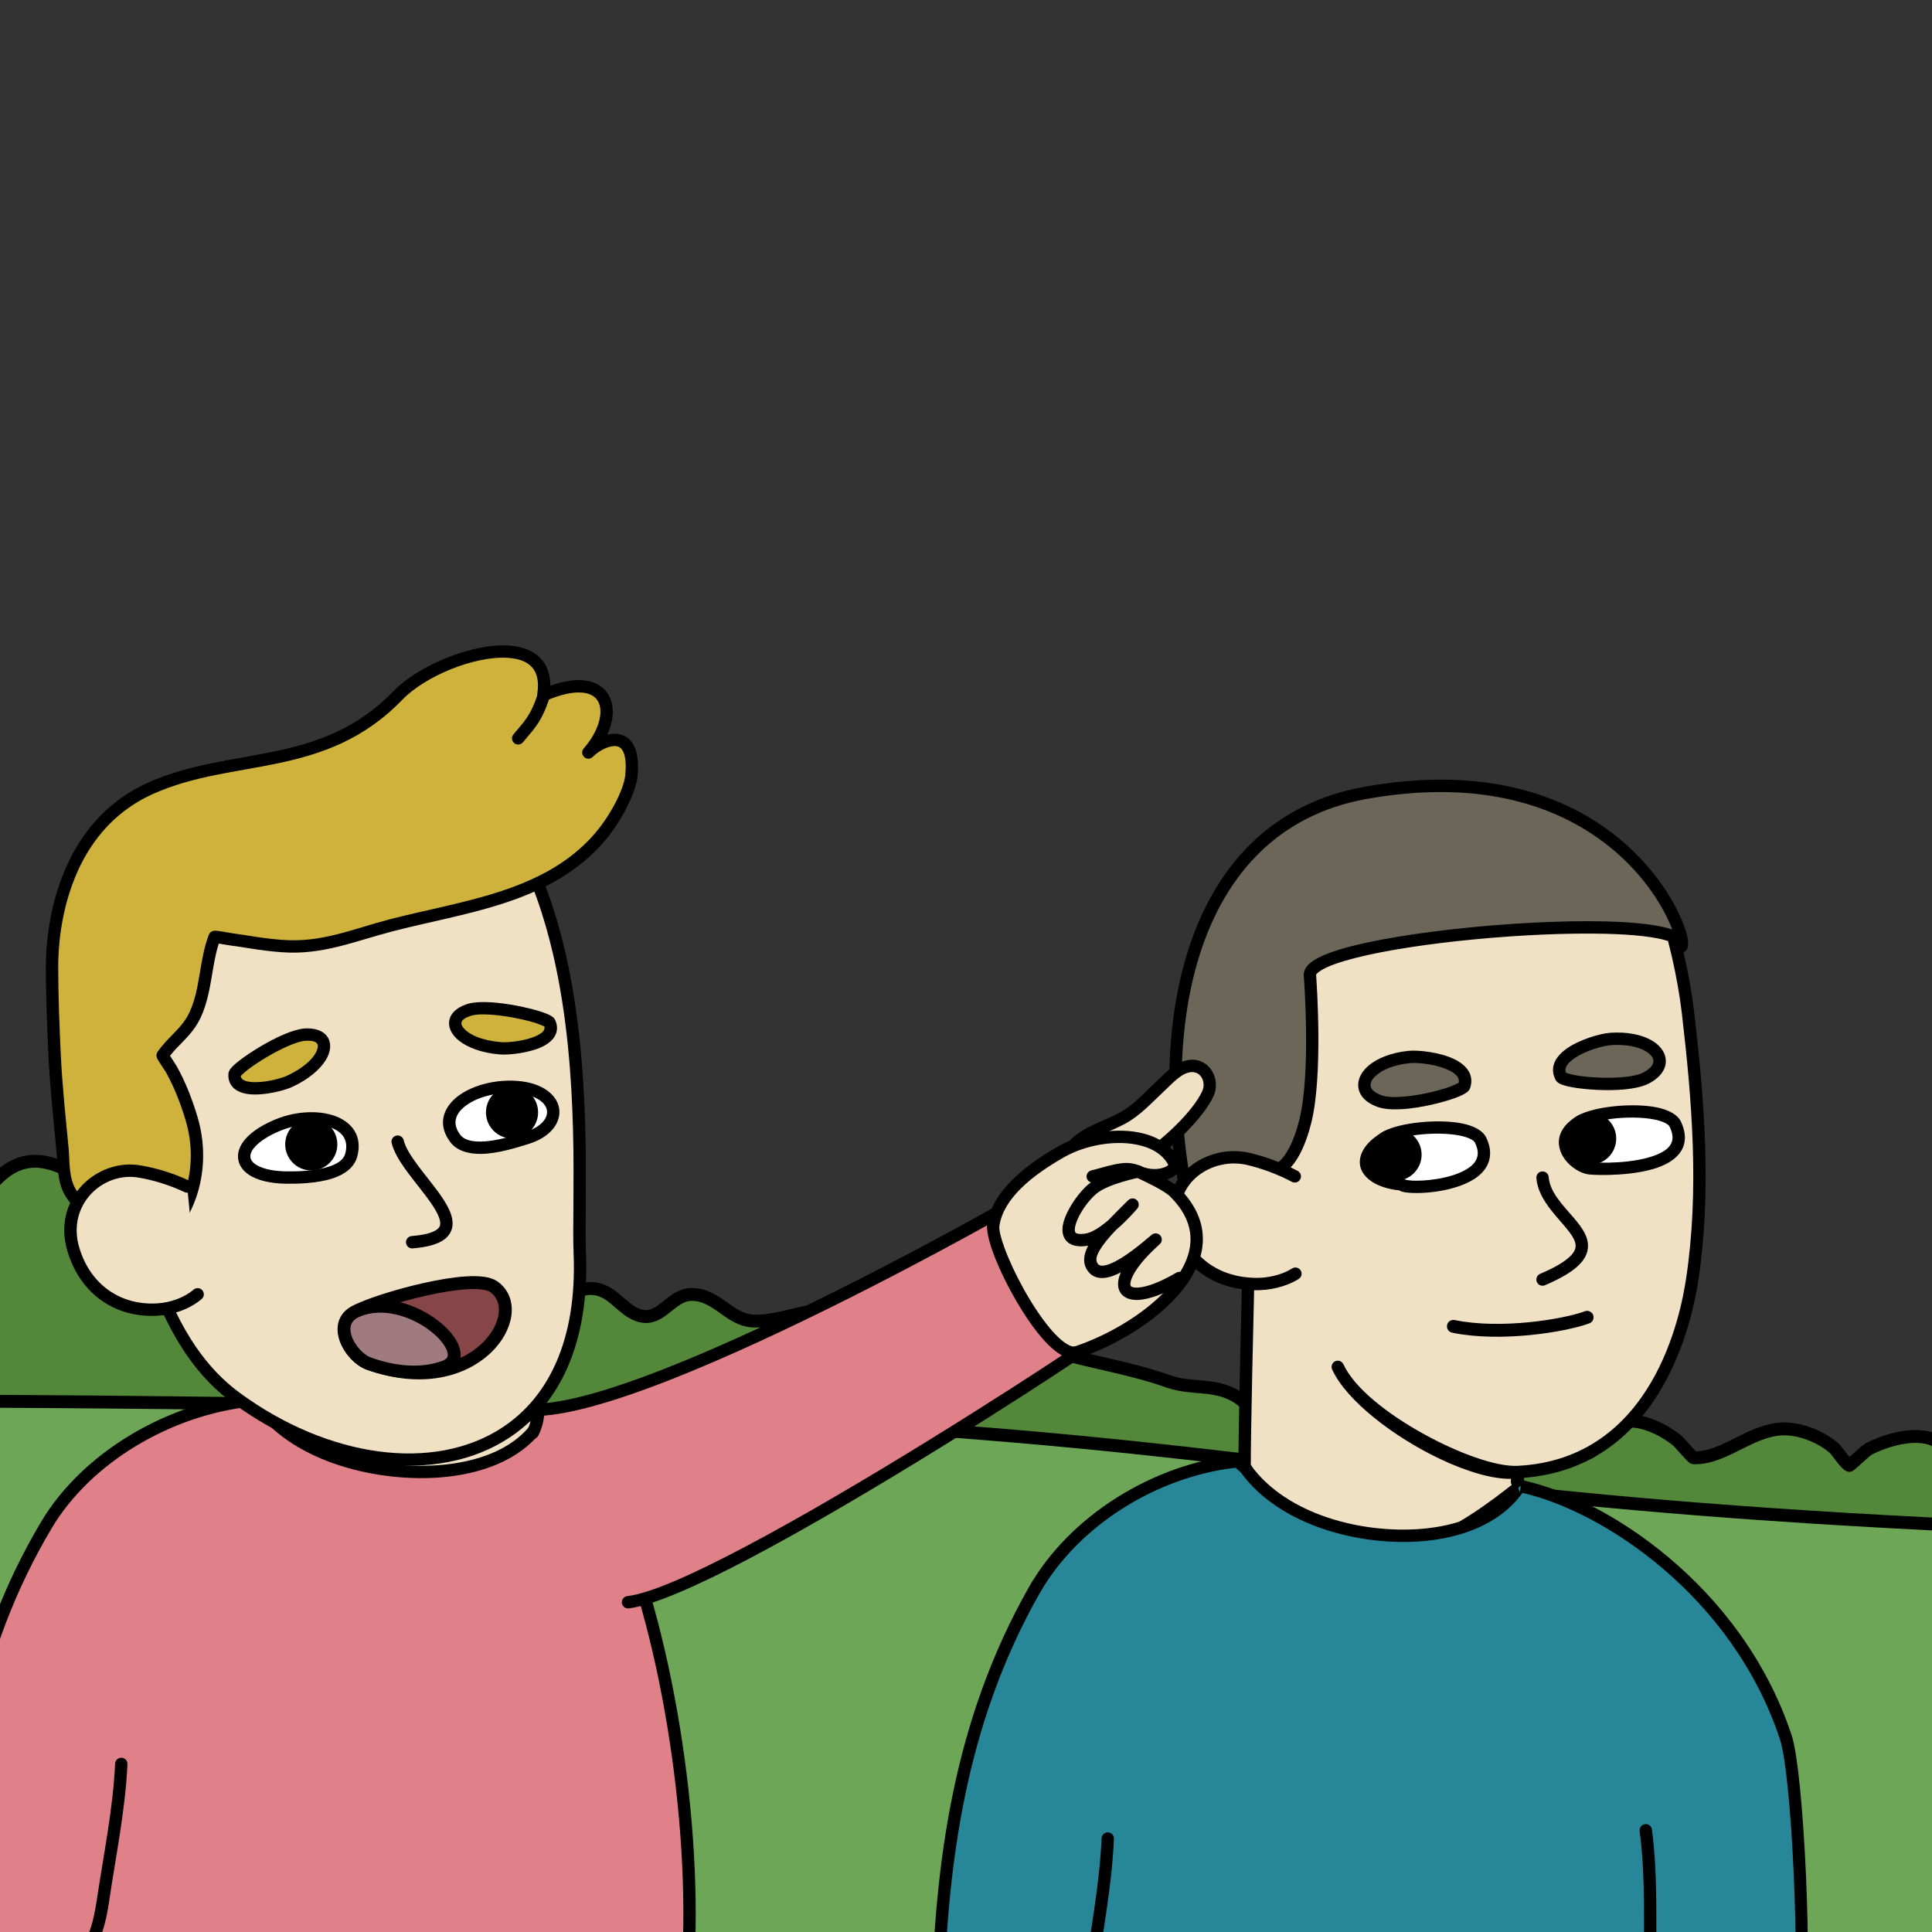 <?xml version="1.0" encoding="UTF-8" standalone="no"?>
<!DOCTYPE svg PUBLIC "-//W3C//DTD SVG 1.1//EN" "http://www.w3.org/Graphics/SVG/1.1/DTD/svg11.dtd">
<svg width="100%" height="100%" viewBox="0 0 300 300" version="1.1" xmlns="http://www.w3.org/2000/svg" xmlns:xlink="http://www.w3.org/1999/xlink" xml:space="preserve" xmlns:serif="http://www.serif.com/" style="fill-rule:evenodd;clip-rule:evenodd;stroke-linecap:round;stroke-linejoin:round;stroke-miterlimit:1.5;">
    <rect x="0" y="0" width="300" height="300" fill="#333333" stroke="none"/>
    <g id="grass_backwards" transform="matrix(-1,0,0,1,300.409,46.052)">
        <g transform="matrix(0.989,-0.15,0.15,0.989,-21.005,35.122)">
            <path d="M-11.518,208.106L303.481,189.214C306.92,186.053 308.506,163.75 308.867,159.695L303.481,149.865C296.796,139.227 286.775,150.249 278.668,151.345C272.815,152.137 267.32,148.488 261.422,148.862C255.135,149.261 250.172,153.529 244.074,154.74C239.432,155.661 235.236,152.593 230.679,152.692C226.423,152.784 222.852,155.812 218.691,156.443C215.201,156.971 212.429,152.077 208.672,151.902C205.376,151.748 203.406,155.223 200.27,154.995C197.488,154.793 196.531,150.98 193.582,150.519C189.673,149.91 187.232,153.531 183.563,153.17C180.368,152.856 177.065,150.926 173.973,150.044C169.185,148.678 163.583,148.065 158.622,147.881C151.458,147.616 144.614,149.629 137.607,150.676C131.147,151.641 124.846,151.526 118.364,152.766C114.439,153.517 111.068,151.852 107.186,153.672C105.416,154.502 103.534,156.595 101.594,156.687C99.036,156.81 96.857,154.894 94.179,155.199C93.035,155.329 91.89,155.648 90.826,156.082C90.296,156.298 89.648,157.346 89.309,156.886C86.154,152.595 82.29,151.06 76.836,152.109C76.012,152.268 73.165,153.828 72.349,153.671C69.27,153.082 67.96,149.683 64.989,148.857C61.536,147.898 58.397,150.145 55.923,152.217C55.319,152.723 53.002,154.573 52.126,153.905C50.606,152.747 50.513,150.089 48.763,148.916C45.95,147.031 41.438,148.501 38.867,150.022C38.562,150.202 36.178,152.291 35.969,152.264C30.889,151.602 27.495,145.976 21.969,145.634C19.552,145.484 16.774,146.186 14.699,147.48C14.145,147.825 12.455,149.75 11.914,149.807C11.78,149.822 9.845,147.226 9.321,146.841C6.763,144.959 1.862,142.69 -1.31,144.227C-4.051,145.555 -4.738,149.234 -5.157,151.86C-6.101,157.782 -6.693,163.392 -5.502,169.322C-5.346,170.098 -11.696,207.213 -11.518,208.106Z" style="fill:rgb(83,135,57);stroke:black;stroke-width:2px;"/>
        </g>
        <g transform="matrix(1,0,0,1,0,1)">
            <path d="M403.872,170.875C67.835,167.585 142.506,185.581 -37.157,191.08L-65.503,330.599L403.872,330.599L403.872,170.875Z" style="fill:rgb(109,166,86);stroke:black;stroke-width:2px;"/>
        </g>
    </g>
    <g id="blue" transform="matrix(-1.175,0,0,1.175,397.793,-37.639)">
        <path d="M119.276,150.233C117.459,154.548 116.036,161.101 115.489,165.744C114.119,177.363 113.16,189.392 114.901,201.017C115.621,205.829 119.397,225.638 137.955,226.563C143.808,226.855 158.704,219.251 161.757,212.668C158.753,219.314 143.823,227.629 137.955,226.563C138.295,229.724 137.804,225.492 137.955,228.671C144.858,234.063 162.263,247.657 174.068,225.803C174.118,219.114 172.76,163.608 171.96,156.936L119.276,150.233Z" style="fill:rgb(240,225,196);"/>
        <path d="M137.141,227.33C118.693,225.877 114.824,206.027 114.092,201.138C112.341,189.441 113.299,177.339 114.677,165.648C115.232,160.938 116.679,154.293 118.523,149.916C118.665,149.578 119.015,149.376 119.379,149.422L172.063,156.125C172.435,156.172 172.727,156.466 172.771,156.839C173.573,163.521 174.935,219.11 174.886,225.809C174.885,225.942 174.851,226.074 174.787,226.191C171.114,232.991 166.889,236.451 162.622,237.856C158.602,239.178 154.519,238.684 150.743,237.342C145.239,235.384 140.401,231.619 137.452,229.316C137.264,229.169 137.15,228.948 137.138,228.71C137.103,227.961 137.118,227.542 137.141,227.33ZM162.499,213.012L162.499,213.012L162.498,213.013C160.634,217.124 154.39,221.896 148.356,224.784C144.806,226.483 141.329,227.515 138.864,227.466C138.888,227.764 138.891,227.887 138.888,227.912C138.868,228.069 138.817,228.183 138.762,228.264C141.633,230.505 146.157,233.976 151.291,235.801C154.731,237.025 158.449,237.508 162.111,236.303C166.035,235.011 169.865,231.79 173.251,225.594C173.274,218.268 172.011,166.515 171.213,157.665C171.213,157.665 119.796,151.123 119.796,151.123L119.796,151.123C118.117,155.367 116.816,161.464 116.3,165.84C114.939,177.387 113.979,189.342 115.709,200.896C116.408,205.564 119.993,224.85 137.996,225.747C140.826,225.888 145.83,224.079 150.509,221.479C155.178,218.885 159.542,215.501 161.016,212.324C161.205,211.916 161.689,211.738 162.098,211.925C162.507,212.113 162.687,212.595 162.502,213.005L162.499,213.012Z"/>
        <g transform="matrix(-0.851,0,0,0.851,338.68,32.046)">
            <path d="M261.29,146.94C262.489,140.777 203.885,145.299 203.57,151.337C203.57,151.337 204.767,166.586 202.841,174.185C202.24,176.553 200.873,180.747 198.299,181.765C195.575,182.841 185.008,188.244 184.836,187.456C179.049,160.977 184.002,128.156 212.202,123.113C251.475,116.09 262.408,145.166 261.29,146.94Z" style="fill:rgb(108,102,88);"/>
            <path d="M260.345,146.77C260.264,147.219 260.511,147.664 260.936,147.833C261.366,148.003 261.856,147.843 262.102,147.452C262.267,147.191 262.404,146.572 262.23,145.663C261.969,144.3 261.095,141.931 259.422,139.184C254.001,130.279 240.128,117.144 212.033,122.168C197.546,124.759 189.013,134.465 184.863,146.943C180.772,159.242 180.968,174.254 183.898,187.661C183.979,188.032 184.366,188.627 185.34,188.465C187.227,188.15 196.166,183.64 198.652,182.657C199.86,182.18 200.868,181.133 201.657,179.838C202.716,178.098 203.392,175.915 203.771,174.421C205.637,167.063 204.628,152.627 204.534,151.352C204.556,151.269 204.639,151.202 204.724,151.117C204.877,150.965 205.077,150.818 205.317,150.67C206.429,149.985 208.276,149.348 210.624,148.749C220.158,146.317 237.679,144.71 249.387,144.991C251.521,145.042 253.461,145.156 255.121,145.34C256.977,145.547 258.472,145.834 259.47,146.233C259.783,146.358 260.039,146.489 260.222,146.64C260.256,146.668 260.286,146.696 260.312,146.725C260.323,146.737 260.337,146.758 260.345,146.77ZM259.84,144.327C257.717,143.599 254.001,143.181 249.433,143.071C235.847,142.745 214.554,144.949 206.465,148.018C205.121,148.528 204.115,149.077 203.508,149.626C202.915,150.16 202.64,150.734 202.612,151.287C202.609,151.329 202.61,151.37 202.613,151.412C202.613,151.412 203.81,166.454 201.91,173.949C201.568,175.297 200.972,177.271 200.017,178.84C199.462,179.752 198.797,180.536 197.946,180.872C195.724,181.75 188.221,185.569 185.597,186.419C182.91,173.56 182.781,159.287 186.685,147.549C190.614,135.737 198.657,126.511 212.371,124.058C239.259,119.25 252.594,131.66 257.782,140.183C258.734,141.747 259.41,143.173 259.84,144.327Z"/>
        </g>
        <g id="ear" transform="matrix(-0.851,0,0,0.851,338.68,32.046)">
            <path d="M201.227,182.666C199.018,181.493 196.483,180.54 194.058,179.964C188.005,178.528 181.22,183.156 182.734,189.94C184.056,195.861 188.991,199.229 194.919,199.386C197.071,199.443 199.481,198.938 201.324,197.778" style="fill:rgb(240,225,196);"/>
            <path d="M201.677,181.818C199.397,180.608 196.782,179.624 194.28,179.03C187.575,177.439 180.12,182.635 181.797,190.149C183.22,196.524 188.511,200.176 194.894,200.345C197.227,200.407 199.837,199.848 201.836,198.59C202.284,198.308 202.419,197.715 202.137,197.266C201.855,196.818 201.261,196.683 200.813,196.965C199.125,198.028 196.915,198.478 194.945,198.426C189.47,198.281 184.892,195.199 183.671,189.73C182.32,183.677 188.435,179.616 193.837,180.898C196.184,181.456 198.638,182.378 200.777,183.514C201.245,183.762 201.826,183.584 202.075,183.116C202.323,182.648 202.145,182.067 201.677,181.818Z"/>
        </g>
        <g id="nose" transform="matrix(1,0,0,1,20.342,6.853)">
            <path d="M114.355,180.802C113.888,186.595 102.911,189.396 114.355,194.276" style="fill:rgb(240,225,196);"/>
            <path d="M115.17,180.868C114.969,183.355 113.026,185.365 111.478,187.173C110.983,187.752 110.537,188.307 110.253,188.861C110.037,189.282 109.916,189.696 110.016,190.122C110.127,190.596 110.485,191.058 111.118,191.565C111.895,192.187 113.048,192.83 114.676,193.524C115.09,193.701 115.284,194.182 115.107,194.597C114.93,195.011 114.449,195.205 114.034,195.028C111.849,194.096 110.442,193.221 109.594,192.4C108.923,191.751 108.568,191.112 108.424,190.494C108.237,189.694 108.394,188.906 108.798,188.116C109.134,187.46 109.65,186.795 110.237,186.11C110.941,185.287 111.752,184.429 112.407,183.491C112.994,182.652 113.459,181.75 113.54,180.736C113.576,180.287 113.971,179.951 114.421,179.987C114.87,180.024 115.206,180.418 115.17,180.868Z"/>
        </g>
        <g id="blue_check_face" transform="matrix(1,0,0,1,0.851,0)">
            <g transform="matrix(0.963,-0.271,0.271,0.963,-42.627,43.368)">
                <path d="M127.056,166.564C121.551,164.597 118.044,167.232 121.076,170.202C123.267,172.347 131.397,173.795 131.987,173.158C134.222,170.747 128.86,167.209 127.056,166.564Z" style="fill:rgb(108,102,88);"/>
                <path d="M127.331,165.794C128.499,166.212 131.051,167.753 132.384,169.482C133.478,170.902 133.775,172.432 132.587,173.714C132.474,173.835 132.292,173.965 132.016,174.04C131.761,174.109 131.34,174.143 130.798,174.118C129.274,174.047 126.593,173.55 124.301,172.776C122.688,172.232 121.27,171.536 120.504,170.786C118.894,169.209 118.843,167.663 119.625,166.59C120.075,165.973 120.854,165.475 121.917,165.233C123.284,164.921 125.167,165.021 127.331,165.794ZM131.501,172.464C131.939,171.848 131.604,171.148 131.089,170.48C129.952,169.006 127.777,167.69 126.781,167.334C124.794,166.624 123.099,166.544 121.952,166.917C121.332,167.118 120.885,167.432 120.791,167.897C120.688,168.407 120.999,168.983 121.648,169.618C122.199,170.157 123.179,170.629 124.3,171.043C126.115,171.712 128.299,172.196 129.886,172.395C130.529,172.476 131.253,172.469 131.501,172.464Z"/>
            </g>
            <g transform="matrix(-0.902,-0.431,-0.431,0.902,337.863,76.237)">
                <path d="M127.056,166.564C121.551,164.597 118.044,167.232 121.076,170.202C123.267,172.347 131.397,173.795 131.987,173.158C134.222,170.747 128.86,167.209 127.056,166.564Z" style="fill:rgb(108,102,88);"/>
                <path d="M127.331,165.794C125.167,165.021 123.284,164.921 121.917,165.233C120.854,165.475 120.075,165.973 119.625,166.59C118.843,167.663 118.894,169.209 120.504,170.786C121.27,171.536 122.688,172.232 124.301,172.776C126.593,173.55 129.274,174.047 130.798,174.118C131.34,174.143 131.761,174.109 132.016,174.04C132.292,173.965 132.474,173.835 132.587,173.714C133.775,172.432 133.478,170.902 132.384,169.482C131.051,167.753 128.499,166.212 127.331,165.794L127.331,165.794ZM131.501,172.464C131.253,172.469 130.529,172.476 129.886,172.395C128.299,172.196 126.115,171.712 124.3,171.043C123.179,170.629 122.199,170.157 121.648,169.618C120.999,168.983 120.688,168.407 120.791,167.897C120.885,167.432 121.332,167.118 121.952,166.917C123.099,166.544 124.794,166.624 126.781,167.334C127.777,167.69 129.952,169.006 131.089,170.48C131.604,171.148 131.939,171.848 131.501,172.464Z"/>
            </g>
            <g transform="matrix(-1.257,0.475,-0.475,-1.257,363.515,349.706)">
                <path d="M121.271,175.721C119.78,175.33 116.376,176.901 118.873,179.83C120.384,181.603 126.209,184.091 127.596,182.767C131.291,179.238 122.762,176.111 121.271,175.721Z" style="fill:white;"/>
                <path d="M121.425,175.132C122.359,175.377 125.933,176.658 127.813,178.432C128.685,179.255 129.196,180.193 129.116,181.164C129.061,181.82 128.742,182.513 128.016,183.207C127.499,183.7 126.499,183.858 125.284,183.651C122.87,183.24 119.528,181.536 118.41,180.225C117.502,179.16 117.284,178.227 117.408,177.478C117.559,176.561 118.238,175.863 119.072,175.458C119.868,175.072 120.791,174.966 121.425,175.132ZM121.117,176.309C120.707,176.202 120.117,176.304 119.603,176.553C119.125,176.785 118.695,177.151 118.608,177.676C118.528,178.164 118.745,178.742 119.336,179.435C120.333,180.606 123.335,182.085 125.488,182.452C125.914,182.524 126.305,182.553 126.634,182.516C126.86,182.491 127.051,182.445 127.175,182.327C127.632,181.891 127.869,181.476 127.903,181.063C127.956,180.43 127.547,179.854 126.977,179.317C125.255,177.691 121.972,176.533 121.117,176.309Z"/>
            </g>
            <g transform="matrix(1.323,0,0,1.323,-21.882,-58.692)">
                <circle cx="112.954" cy="182.309" r="2.606"/>
            </g>
            <g transform="matrix(-0.851,0,0,0.851,338.68,32.046)">
                <path d="M247.622,204.55C244.086,205.864 234.143,207.472 226.857,205.958" style="fill:none;stroke:black;stroke-width:2px;"/>
            </g>
            <g transform="matrix(-1.257,0.475,-0.475,-1.257,389.234,351.829)">
                <path d="M121.864,175.945C118.122,174.882 116.376,176.901 118.873,179.83C120.384,181.603 126.209,184.091 127.596,182.767C131.291,179.238 122.391,175.439 121.864,175.945Z" style="fill:white;"/>
                <path d="M121.853,175.311C121.952,175.293 122.065,175.286 122.194,175.298C122.792,175.351 124.138,175.821 125.475,176.583C126.728,177.297 127.968,178.265 128.608,179.327C128.977,179.94 129.156,180.587 129.084,181.243C129.012,181.889 128.697,182.557 128.016,183.207C127.499,183.7 126.499,183.858 125.284,183.651C122.87,183.24 119.528,181.536 118.41,180.225C116.894,178.447 116.835,176.906 117.554,176.01C118.229,175.169 119.753,174.76 121.853,175.311ZM122.084,176.512C121.963,176.559 121.827,176.567 121.697,176.53C120.858,176.292 120.13,176.218 119.546,176.295C119.079,176.356 118.716,176.507 118.503,176.772C118.313,177.009 118.272,177.331 118.355,177.707C118.467,178.216 118.792,178.798 119.336,179.435C120.333,180.606 123.335,182.085 125.488,182.452C125.914,182.524 126.305,182.553 126.634,182.516C126.86,182.491 127.051,182.445 127.175,182.327C127.587,181.933 127.813,181.545 127.869,181.153C127.954,180.557 127.654,179.989 127.204,179.457C126.609,178.756 125.739,178.134 124.872,177.64C124.078,177.187 123.284,176.843 122.69,176.654C122.448,176.577 122.175,176.527 122.084,176.512Z"/>
            </g>
            <g transform="matrix(1.323,0,0,1.323,3.837,-56.569)">
                <circle cx="112.954" cy="182.309" r="2.606"/>
            </g>
        </g>
        <g id="body">
            <path d="M121.053,273.913C120.21,280.372 120.583,286.482 120.436,292.963C120.336,297.404 120.153,299.315 120.28,303.755M192.154,275.003C192.422,281.213 193.661,287.506 194.525,293.641C195.307,299.192 196.052,298.245 197.086,303.755M174.993,225.15C185.728,226.244 196.617,232.915 201.9,242.247C211.639,259.447 214.239,277.946 214.668,297.485C214.802,303.556 213.91,297.73 214.668,303.755C214.668,303.755 211.621,314.592 100.878,300.4C99.755,292.906 100.915,266.554 102.554,261.605C109.018,242.092 126.87,230.634 137.67,228.419L137.895,228.673C140.748,232.806 145.829,234.489 150.596,234.889C158.603,235.561 168.993,232.972 173.938,226.099L174.993,225.15Z" style="fill:rgb(39,134,152);"/>
            <path d="M215.19,301.032C215.218,301.369 215.296,302.199 215.479,303.653C215.493,303.761 215.485,303.871 215.455,303.976C215.455,303.976 215.367,304.676 213.852,305.489C212.729,306.091 210.615,306.86 206.631,307.469C196.348,309.041 173.185,309.619 121.095,303.678L121.097,303.732C121.11,304.182 120.754,304.559 120.303,304.572C119.852,304.585 119.476,304.229 119.463,303.778L119.455,303.49C113.59,302.814 107.373,302.057 100.774,301.211C100.411,301.165 100.123,300.883 100.069,300.522C98.935,292.953 100.123,266.345 101.778,261.348C108.351,241.505 126.522,229.871 137.506,227.618L137.67,229.236C137.67,229.236 138.283,227.878 138.283,227.878C138.283,227.878 138.305,227.903 138.507,228.131C138.528,228.156 138.549,228.181 138.567,228.208C141.28,232.138 146.132,233.694 150.664,234.074C158.413,234.725 168.489,232.273 173.274,225.621C173.309,225.574 173.348,225.53 173.391,225.491L174.447,224.542C174.618,224.388 174.846,224.314 175.076,224.337C186.063,225.456 197.203,232.293 202.611,241.844C212.418,259.165 215.053,277.79 215.485,297.467C215.528,299.413 215.458,300.214 215.381,300.557C215.329,300.788 215.258,300.933 215.19,301.032ZM137.354,229.324C140.37,233.526 145.599,235.289 150.527,235.703C158.765,236.395 169.425,233.689 174.549,226.648L175.268,226.002L175.269,226.002C185.634,227.18 196.089,233.642 201.189,242.649C210.859,259.728 213.425,278.101 213.851,297.503C213.885,299.026 213.822,299.844 213.796,300.109L213.792,300.113C213.703,300.211 213.586,300.355 213.551,300.678C213.527,300.904 213.57,301.547 213.818,303.535C213.667,303.673 213.336,303.936 212.762,304.208C211.649,304.735 209.718,305.344 206.384,305.853C196.135,307.42 173.036,307.969 121.061,302.029C121.019,298.734 121.167,296.794 121.253,292.982C121.4,286.53 121.024,280.448 121.863,274.019C121.922,273.572 121.606,273.161 121.159,273.103C120.711,273.044 120.301,273.36 120.242,273.807C119.395,280.296 119.767,286.434 119.619,292.945C119.534,296.701 119.391,298.654 119.424,301.841C113.82,301.194 107.887,300.472 101.604,299.669C100.633,291.527 101.749,266.636 103.33,261.862C109.59,242.965 126.697,231.735 137.354,229.324ZM192.971,274.968C193.237,281.152 194.474,287.418 195.334,293.527C196.113,299.058 196.859,298.114 197.89,303.604C197.973,304.047 197.68,304.475 197.237,304.558C196.794,304.641 196.366,304.349 196.283,303.906C195.245,298.376 194.5,299.326 193.716,293.755C192.848,287.594 191.606,281.275 191.338,275.038C191.318,274.587 191.668,274.206 192.119,274.186C192.57,274.167 192.951,274.517 192.971,274.968Z"/>
        </g>
    </g>
    <g id="pink_check" transform="matrix(-1.133,0,0,1,232.191,-5.631)">
        <g transform="matrix(0.707,0,0,0.922,37.819,43.267)">
            <path d="M150.012,134.546C129.953,150.758 131.299,193.638 132.979,205.274C137.133,234.046 155.171,239.218 173.576,223.608C181.331,217.031 189.216,204.431 190.271,165.762L150.012,134.546Z" style="fill:rgb(240,225,196);"/>
            <path d="M149.196,133.783C149.649,133.417 150.348,133.411 150.809,133.769L191.068,164.985C191.331,165.188 191.477,165.482 191.469,165.787C190.4,204.959 182.269,217.691 174.413,224.354C164.754,232.546 155.125,235.114 147.432,232.03C139.849,228.99 133.939,220.286 131.79,205.404C130.774,198.368 129.877,179.997 133.691,162.896C136.265,151.353 141.008,140.401 149.196,133.783ZM150.043,135.967C142.67,142.374 138.431,152.587 136.043,163.293C132.289,180.129 133.167,198.217 134.168,205.144C136.173,219.034 141.359,227.301 148.435,230.138C155.401,232.931 163.994,230.28 172.74,222.863C180.362,216.399 187.968,204.008 189.059,166.219C189.059,166.219 150.043,135.967 150.043,135.967L150.043,135.967Z"/>
        </g>
        <g transform="matrix(1.052,0,0,1.133,-13.833,-32.049)">
            <path d="M192.154,275.003C192.422,281.213 193.661,287.506 194.525,293.641C195.307,299.192 196.052,298.245 197.086,303.755M174.993,225.15C185.728,226.244 196.617,232.915 201.9,242.247C211.639,259.447 214.239,277.946 214.668,297.485C214.802,303.556 213.91,297.73 214.668,303.755C214.668,303.755 229.134,317.946 118.391,303.755C116.347,274.16 126.229,231.014 137.67,228.419L137.895,228.673C140.748,232.806 145.829,234.489 150.596,234.889C158.603,235.561 168.993,232.972 173.938,226.099L174.993,225.15Z" style="fill:rgb(224,129,138);"/>
            <path d="M215.179,301.051C215.207,301.373 215.278,302.12 215.436,303.397C215.757,303.828 216.29,304.749 216.015,305.836C215.801,306.684 215.067,307.745 212.972,308.628C210.342,309.737 205.289,310.702 195.843,310.88C181.893,311.142 158.218,309.712 118.293,304.596C117.911,304.547 117.615,304.22 117.587,303.816C116.148,282.965 120.597,255.431 127.341,239.891C129.111,235.813 131.047,232.55 133.066,230.415C134.502,228.895 135.995,227.933 137.501,227.591L137.67,229.266C137.67,229.266 138.26,227.843 138.26,227.843C138.26,227.843 138.283,227.868 138.484,228.096C138.506,228.121 138.527,228.147 138.546,228.175C141.263,232.111 146.122,233.664 150.66,234.045C158.418,234.696 168.505,232.247 173.296,225.587C173.331,225.539 173.371,225.494 173.415,225.455L174.47,224.506C174.636,224.357 174.853,224.285 175.071,224.307C186.054,225.426 197.186,232.266 202.592,241.813C212.404,259.143 215.041,277.778 215.473,297.465C215.516,299.422 215.445,300.228 215.367,300.573C215.316,300.802 215.246,300.949 215.179,301.051ZM137.387,229.374C136.305,229.737 135.247,230.51 134.208,231.609C132.296,233.631 130.483,236.733 128.807,240.594C122.224,255.761 117.871,282.504 119.148,302.998C158.559,308.032 181.981,309.446 195.814,309.186C204.942,309.015 209.831,308.127 212.373,307.056C213.728,306.485 214.32,305.949 214.459,305.401C214.606,304.82 214.119,304.374 214.119,304.374C213.982,304.24 213.894,304.061 213.87,303.866C213.586,301.613 213.538,300.909 213.563,300.67C213.599,300.338 213.716,300.188 213.808,300.085C213.832,299.797 213.893,298.882 213.863,297.504C213.437,278.113 210.873,259.75 201.208,242.68C196.103,233.663 185.631,227.202 175.255,226.03L175.254,226.03L174.526,226.684C169.407,233.716 158.76,236.424 150.532,235.733C145.616,235.32 140.402,233.559 137.387,229.374ZM192.959,274.965C193.225,281.147 194.462,287.41 195.322,293.517C196.101,299.047 196.846,298.102 197.876,303.591C197.962,304.049 197.678,304.495 197.242,304.586C196.806,304.676 196.382,304.377 196.296,303.919C195.258,298.388 194.513,299.338 193.728,293.765C192.861,287.602 191.618,281.28 191.35,275.041C191.33,274.574 191.674,274.178 192.118,274.157C192.562,274.136 192.939,274.498 192.959,274.965Z"/>
        </g>
        <g id="check_hand" transform="matrix(1,0,0,1,-4.529,10.933)">
            <g transform="matrix(-0.882,0,0,1,194.804,10.201)">
                <path d="M66.162,206.993C67.127,205.13 66.993,203.403 66.993,203.403C85.317,202.791 138.169,172.883 138.169,172.883C135.458,173.604 146.454,196.088 150.83,194.428C151.756,194.076 94.523,231.729 80.965,233.292" style="fill:rgb(224,129,138);"/>
                <path d="M137.4,172.214C134.482,173.853 110.496,187.232 90.082,195.653C80.859,199.458 72.382,202.262 66.961,202.443C66.699,202.452 66.453,202.568 66.278,202.763C66.103,202.958 66.016,203.216 66.036,203.477C66.036,203.477 66.137,204.954 65.309,206.551C65.066,207.022 65.249,207.601 65.72,207.845C66.19,208.089 66.77,207.905 67.014,207.435C67.635,206.237 67.853,205.088 67.926,204.312C73.515,203.877 81.827,201.136 90.814,197.428C109.287,189.808 130.673,178.146 136.874,174.706C137.035,175.708 137.417,177.025 137.984,178.511C139.831,183.347 143.559,190.137 146.696,193.373C147.32,194.016 147.93,194.525 148.502,194.877C141.741,199.392 117.328,215.115 99.047,224.742C91.164,228.894 84.452,231.924 80.855,232.339C80.329,232.399 79.951,232.876 80.011,233.402C80.072,233.929 80.549,234.307 81.075,234.246C84.8,233.817 91.777,230.741 99.942,226.441C118.698,216.564 143.887,200.292 150,196.185C150.838,195.622 151.336,195.27 151.444,195.178C151.589,195.055 151.65,194.947 151.676,194.9C151.934,194.443 151.774,194.096 151.641,193.895C151.551,193.76 151.195,193.262 150.489,193.53C150.256,193.619 149.997,193.51 149.702,193.355C149.194,193.089 148.649,192.628 148.075,192.036C145.078,188.946 141.542,182.445 139.778,177.826C139.275,176.509 138.917,175.35 138.771,174.477C138.722,174.185 138.721,173.835 138.725,173.665C139.085,173.41 139.228,172.937 139.058,172.52C138.875,172.073 138.389,171.831 137.922,171.955C137.733,172.006 137.556,172.09 137.4,172.214ZM151.118,195.344C151.135,195.338 151.153,195.332 151.171,195.325L151.118,195.344Z"/>
            </g>
            <g transform="matrix(-0.882,0,0,1,193.75,7.956)">
                <path d="M160.688,166.202C163.596,164.296 168.437,159.775 169.89,156.526C170.749,154.604 169.532,152.097 167.228,152.264C165.315,152.402 163.787,154.206 162.494,155.405C160.551,157.208 158.925,159.102 156.559,160.392C154.193,161.683 150.901,162.543 149.06,164.557" style="fill:rgb(240,225,196);"/>
                <path d="M161.214,167.005C164.24,165.022 169.255,160.298 170.766,156.918C171.907,154.366 170.217,151.085 167.159,151.306C166.226,151.373 165.362,151.75 164.568,152.29C163.55,152.982 162.649,153.952 161.841,154.702C159.957,156.449 158.393,158.299 156.1,159.549C154.933,160.186 153.538,160.714 152.208,161.333C150.74,162.017 149.353,162.814 148.352,163.91C147.994,164.301 148.022,164.909 148.413,165.266C148.804,165.624 149.412,165.596 149.769,165.205C150.608,164.286 151.788,163.646 153.018,163.074C154.386,162.437 155.819,161.889 157.019,161.235C159.457,159.905 161.144,157.967 163.147,156.109C163.777,155.525 164.461,154.792 165.224,154.19C165.852,153.694 166.529,153.277 167.297,153.221C168.847,153.109 169.592,154.841 169.013,156.134C167.619,159.251 162.952,163.57 160.161,165.399C159.718,165.69 159.594,166.285 159.885,166.729C160.175,167.172 160.771,167.296 161.214,167.005Z"/>
                <path d="M149.59,196.688C160.168,193.156 174.946,181.999 164.652,171.819C163.501,170.682 159.023,168.655 159.023,168.655C161.943,170.054 165.303,168.609 164.652,167.323C161.996,162.078 152.695,162.399 147.102,165.576C141.971,168.49 137.25,172.236 136.535,176.93C135.98,180.573 145.181,198.161 149.59,196.688Z" style="fill:rgb(240,225,196);"/>
                <path d="M163.512,169.881C164.075,169.704 164.548,169.46 164.884,169.184C165.702,168.513 165.902,167.666 165.508,166.889C164.316,164.533 161.957,163.135 159.121,162.585C155.121,161.808 150.17,162.729 146.628,164.741C141.223,167.811 136.34,171.84 135.586,176.785C135.455,177.642 135.756,179.198 136.438,181.09C137.893,185.122 140.996,190.876 143.991,194.382C145.168,195.76 146.344,196.796 147.398,197.314C148.301,197.758 149.149,197.848 149.894,197.599C155.336,195.782 161.85,191.992 165.688,187.359C168.112,184.433 169.471,181.165 169.005,177.842C168.692,175.618 167.565,173.351 165.327,171.137C164.963,170.777 164.284,170.33 163.512,169.881ZM163.728,167.628C162.774,165.869 160.919,164.889 158.755,164.469C155.176,163.775 150.746,164.61 147.576,166.41C145.086,167.825 142.692,169.436 140.837,171.268C139.084,173 137.812,174.921 137.484,177.074C137.382,177.748 137.708,178.951 138.244,180.438C139.633,184.289 142.591,189.787 145.451,193.135C146.275,194.1 147.085,194.882 147.846,195.365C148.381,195.705 148.858,195.921 149.286,195.778L149.286,195.778C154.423,194.063 160.586,190.508 164.209,186.134C166.261,183.657 167.498,180.922 167.103,178.109C166.841,176.243 165.856,174.36 163.977,172.502C163.038,171.574 159.75,170.04 158.854,169.632C158.772,169.597 158.69,169.559 158.608,169.52C158.134,169.293 157.931,168.726 158.153,168.249C158.375,167.772 158.94,167.563 159.419,167.78L159.438,167.789L159.438,167.789C160.879,168.479 162.449,168.353 163.36,167.893C163.495,167.825 163.647,167.699 163.728,167.628Z"/>
                <path d="M151.7,170.341C151.583,170.423 151.472,170.506 151.369,170.591C149.634,172.017 147.51,175.174 147.296,177.291C147.195,178.291 147.471,179.107 148.108,179.643C148.661,180.108 149.572,180.401 150.982,180.216C151.077,180.204 151.173,180.188 151.27,180.167C150.483,181.657 150.418,182.99 151.197,184.082C151.908,185.08 153.001,185.388 154.358,185.089C154.964,184.956 155.638,184.682 156.348,184.31C156.33,184.351 156.313,184.391 156.297,184.43C155.73,185.784 155.842,186.837 156.32,187.527C156.806,188.23 157.751,188.685 159.177,188.59C160.752,188.486 163.064,187.698 165.937,186.02C166.394,185.752 166.549,185.164 166.281,184.706C166.014,184.249 165.426,184.094 164.968,184.362C162.444,185.837 160.433,186.583 159.05,186.675C158.76,186.694 158.506,186.683 158.289,186.635C158.118,186.596 157.976,186.547 157.898,186.435C157.837,186.345 157.826,186.228 157.829,186.094C157.837,185.827 157.922,185.52 158.068,185.172C158.632,183.825 160.043,182.047 162.394,179.933C162.785,179.582 162.821,178.981 162.474,178.586C162.127,178.191 161.527,178.148 161.128,178.49C159.141,180.191 156.722,182.143 154.761,182.95C154.326,183.128 153.921,183.249 153.556,183.272C153.229,183.293 152.946,183.228 152.761,182.968C152.318,182.347 152.627,181.605 153.15,180.741C153.722,179.797 154.603,178.772 155.635,177.69C157.469,176.134 158.907,174.404 158.907,174.404C159.235,174.01 159.195,173.428 158.817,173.082C158.439,172.736 157.856,172.748 157.492,173.11C156.417,174.18 155.347,175.227 154.387,176.23C154.312,176.294 154.236,176.357 154.16,176.42C153.053,177.329 151.824,178.169 150.732,178.313C150.33,178.365 149.997,178.37 149.724,178.321C149.518,178.284 149.363,178.23 149.282,178.103C149.204,177.979 149.192,177.82 149.196,177.645C149.203,177.348 149.279,177.017 149.396,176.667C149.946,175.024 151.39,173.058 152.588,172.074C154.473,170.525 159.215,169.595 159.215,169.595C159.633,169.51 159.945,169.159 159.98,168.734C160.015,168.308 159.765,167.911 159.367,167.758C157.167,166.914 155.835,167.377 151.726,168.496C151.215,168.635 150.913,169.163 151.052,169.675C151.142,170.005 151.395,170.248 151.7,170.341Z"/>
            </g>
        </g>
        <g transform="matrix(1.123,0,0,1.1,-23.859,-25.611)">
            <path d="M150.012,134.546C129.953,150.758 133.401,193.487 132.979,205.274C131.85,236.811 156.509,241.339 174.914,225.729C182.669,219.152 189.216,204.431 190.271,165.762L150.012,134.546Z" style="fill:rgb(240,225,196);"/>
            <path d="M149.58,133.831C149.835,133.624 150.173,133.621 150.432,133.821L190.691,165.037C190.907,165.205 191.033,165.489 191.025,165.79C189.958,204.922 183.209,219.777 175.361,226.433C164.032,236.041 150.383,238.11 141.535,231.321C135.605,226.772 131.759,218.246 132.225,205.238C132.479,198.139 131.344,179.859 134.737,162.855C137.033,151.349 141.405,140.438 149.58,133.831ZM150.025,135.607C142.424,142.001 138.379,152.366 136.208,163.248C132.84,180.122 133.985,198.265 133.733,205.31C133.295,217.531 136.798,225.592 142.369,229.866C150.771,236.313 163.711,234.149 174.468,225.025C182.098,218.555 188.421,204.063 189.503,166.218C189.503,166.218 150.025,135.607 150.025,135.607L150.025,135.607Z"/>
        </g>
        <g>
            <g transform="matrix(-0.882,0,0,1,193.75,7.956)">
                <path d="M64.013,197.456C60.799,195.251 46.032,199.494 42.75,201.246C38.781,203.365 41.77,208.403 44.677,209.432C61.248,215.298 69.859,201.466 64.013,197.456Z" style="fill:rgb(134,69,70);stroke:black;stroke-width:2px;"/>
            </g>
            <g transform="matrix(-0.882,0,0,1,193.75,7.956)">
                <path d="M56.342,209.948C62.058,207.877 50.812,197.696 42.75,201.246C38.633,203.059 41.77,208.403 44.677,209.432C49.085,210.993 53.094,211.125 56.342,209.948Z" style="fill:rgb(159,123,127);stroke:black;stroke-width:2px;"/>
            </g>
        </g>
        <g transform="matrix(-0.882,0,0,1,194.466,0.075)">
            <path d="M11.57,199.456C17.979,194.892 20.086,186.592 17.908,179.287C17.122,176.652 16.104,174.01 14.763,171.603C14.684,171.462 13.355,169.508 13.4,169.442C14.989,167.114 17.223,165.863 18.499,163.032C20.241,159.166 20.023,154.809 21.476,151.053C21.527,150.921 23.993,151.414 24.244,151.447C26.123,151.692 27.983,152.048 29.867,152.26C30.55,152.337 31.234,152.402 31.918,152.455C38.172,152.938 42.973,150.785 48.914,149.24C59.89,146.385 72.691,145.057 80.832,136.124C83.836,132.826 86.019,128.309 86.244,126.024C87.024,118.107 81.635,120.324 79.559,122.406C84.887,116.262 82.775,109.042 72.556,113.507C74.384,102.014 55.998,107.286 49.997,113.507C38.328,125.602 24.293,122.266 11.57,127.941C-2.054,134.018 -3.794,149.512 -3.785,155.634C-3.778,160.266 -3.6,164.852 -3.377,169.479C-3.143,174.338 -2.625,179.076 -2.169,183.901C-1.96,186.116 -2.108,188.704 -0.938,190.689C0.521,193.163 3.005,194.554 5.283,196.159C6.465,196.992 8.111,198.54 9.549,199.013" style="fill:rgb(207,178,59);"/>
            <path d="M14.549,169.495C15.234,168.606 16.013,167.871 16.761,167.09C17.749,166.057 18.687,164.952 19.374,163.427C20.279,161.418 20.684,159.284 21.042,157.161C21.335,155.428 21.595,153.703 22.129,152.078C22.825,152.192 23.973,152.379 24.12,152.399C26.004,152.645 27.87,153.001 29.76,153.214C30.453,153.292 31.148,153.359 31.845,153.412C38.212,153.903 43.106,151.742 49.155,150.169C54.661,148.737 60.624,147.686 66.231,145.875C71.98,144.018 77.355,141.364 81.541,136.77C84.704,133.299 86.962,128.524 87.199,126.118C87.57,122.354 86.543,120.581 85.289,119.89C84.477,119.443 83.498,119.389 82.504,119.63C82.905,118.744 83.162,117.878 83.278,117.066C83.472,115.704 83.274,114.479 82.723,113.506C82.016,112.254 80.728,111.374 78.8,111.194C77.439,111.067 75.72,111.301 73.643,112.042C73.653,110.207 73.1,108.838 72.196,107.849C71.055,106.6 69.3,105.934 67.197,105.793C61.48,105.41 53.065,108.944 49.306,112.84C43.627,118.727 37.363,120.842 30.98,122.192C24.357,123.593 17.604,124.198 11.179,127.064C-2.894,133.341 -4.754,149.312 -4.745,155.635C-4.738,160.283 -4.559,164.883 -4.336,169.525C-4.102,174.399 -3.582,179.151 -3.125,183.992C-2.903,186.339 -3.005,189.072 -1.765,191.176C-0.235,193.771 2.341,195.26 4.73,196.944C5.977,197.822 7.733,199.426 9.249,199.925C9.753,200.09 10.296,199.816 10.461,199.312C10.627,198.809 10.352,198.266 9.849,198.101C8.49,197.654 6.953,196.161 5.836,195.374C3.668,193.847 1.277,192.556 -0.111,190.201C-1.211,188.335 -1.017,185.893 -1.213,183.811C-1.668,179 -2.185,174.277 -2.418,169.433C-2.64,164.821 -2.818,160.25 -2.825,155.632C-2.833,149.712 -1.214,134.694 11.961,128.818C18.259,126.008 24.885,125.444 31.377,124.071C38.11,122.647 44.698,120.382 50.688,114.173C54.131,110.605 61.833,107.358 67.069,107.708C68.617,107.812 69.939,108.225 70.779,109.144C71.609,110.052 71.914,111.43 71.608,113.356C71.553,113.703 71.691,114.052 71.969,114.266C72.246,114.481 72.619,114.527 72.94,114.387C75.301,113.355 77.187,112.972 78.621,113.106C79.797,113.216 80.62,113.687 81.052,114.451C81.413,115.09 81.505,115.901 81.377,116.795C81.157,118.338 80.291,120.097 78.833,121.777C78.495,122.168 78.526,122.757 78.905,123.109C79.284,123.461 79.873,123.45 80.238,123.084C80.881,122.44 81.89,121.775 82.89,121.513C83.414,121.375 83.935,121.337 84.363,121.572C84.707,121.762 84.959,122.131 85.13,122.689C85.364,123.455 85.428,124.511 85.289,125.93C85.075,128.095 82.969,132.353 80.122,135.477C76.168,139.817 71.072,142.294 65.641,144.048C60.069,145.848 54.143,146.888 48.672,148.311C42.839,149.827 38.132,151.972 31.992,151.498C31.319,151.446 30.646,151.381 29.975,151.306C28.096,151.094 26.242,150.74 24.369,150.495C24.129,150.463 21.987,150.054 21.522,150.072C20.878,150.096 20.648,150.532 20.58,150.707C19.831,152.644 19.505,154.735 19.149,156.842C18.818,158.803 18.46,160.781 17.624,162.638C17.036,163.943 16.219,164.879 15.374,165.762C14.421,166.757 13.433,167.691 12.607,168.901C12.546,168.99 12.291,169.392 12.567,169.944C12.753,170.316 13.852,171.941 13.924,172.07C15.231,174.417 16.222,176.993 16.988,179.562C19.051,186.48 17.084,194.351 11.013,198.674C10.581,198.982 10.481,199.582 10.788,200.013C11.095,200.445 11.695,200.546 12.127,200.238C18.875,195.433 21.121,186.703 18.828,179.013C18.022,176.311 16.976,173.604 15.602,171.136C15.553,171.048 14.92,170.067 14.549,169.495Z"/>
        </g>
        <g transform="matrix(1,0,0,1.979,-118.481,-136.354)">
            <path d="M249.688,126.158C250.707,127.94 251.588,128.358 253.053,129.371C253.352,129.577 253.302,129.883 252.942,130.054C252.582,130.225 252.047,130.196 251.749,129.99C250.142,128.879 249.196,128.415 248.078,126.461C247.933,126.206 248.175,125.932 248.619,125.849C249.063,125.765 249.542,125.904 249.688,126.158Z"/>
        </g>
        <g id="ear1" serif:id="ear" transform="matrix(-0.879,-0.091,-0.089,1.108,372.413,5.795)">
            <path d="M201.227,182.666C199.018,181.493 196.483,180.54 194.058,179.964C188.005,178.528 181.22,183.156 182.734,189.94C184.056,195.861 188.991,199.229 194.919,199.386C197.071,199.443 199.481,198.938 201.324,197.778" style="fill:rgb(240,225,196);"/>
            <path d="M201.715,181.923C199.431,180.71 196.811,179.725 194.303,179.13C187.628,177.546 180.123,182.629 181.793,190.109C183.213,196.471 188.522,200.08 194.891,200.248C197.238,200.311 199.864,199.75 201.875,198.485C202.309,198.211 202.415,197.673 202.111,197.283C201.807,196.893 201.208,196.798 200.774,197.071C199.098,198.126 196.904,198.575 194.947,198.523C189.459,198.378 184.899,195.252 183.675,189.77C182.317,183.683 188.382,179.51 193.813,180.799C196.156,181.355 198.604,182.276 200.739,183.409C201.195,183.651 201.784,183.515 202.053,183.105C202.323,182.695 202.171,182.165 201.715,181.923Z"/>
        </g>
        <g transform="matrix(0.992,0.126,-0.126,0.992,59.487,-8.609)">
            <path d="M114.355,178.53C113.888,184.323 103.226,194.677 114.355,194.276" style="fill:rgb(240,225,196);"/>
            <path d="M115.2,178.647C115.099,179.907 114.572,181.374 113.861,182.897C112.888,184.985 111.574,187.205 110.779,189.149C110.483,189.874 110.261,190.553 110.181,191.165C110.124,191.601 110.133,191.991 110.309,192.309C110.494,192.642 110.844,192.863 111.356,193.033C112.064,193.268 113.027,193.364 114.301,193.318C114.769,193.301 115.173,193.717 115.202,194.245C115.232,194.774 114.876,195.217 114.409,195.234C112.575,195.3 111.282,195.075 110.406,194.666C109.673,194.323 109.187,193.845 108.879,193.29C108.565,192.725 108.429,192.066 108.458,191.328C108.493,190.439 108.782,189.407 109.233,188.302C110.038,186.331 111.367,184.079 112.353,181.964C112.949,180.686 113.424,179.471 113.509,178.414C113.552,177.889 113.965,177.515 114.432,177.579C114.898,177.643 115.243,178.122 115.2,178.647Z"/>
        </g>
        <g transform="matrix(0.738,0.764,0.595,-0.738,-27.651,199.383)">
            <path d="M127.056,166.564C121.551,164.597 118.044,167.232 121.076,170.202C123.267,172.347 131.397,173.795 131.987,173.158C134.222,170.747 128.86,167.209 127.056,166.564Z" style="fill:rgb(207,178,59);"/>
            <path d="M127.311,165.649C124.909,164.79 122.854,164.766 121.466,165.217C120.143,165.646 119.365,166.528 119.164,167.52C118.968,168.491 119.288,169.72 120.522,170.928C121.288,171.678 122.708,172.377 124.32,172.922C126.607,173.694 129.281,174.19 130.802,174.261C131.334,174.285 131.748,174.252 131.999,174.184C132.275,174.11 132.459,173.975 132.571,173.854C133.118,173.264 133.347,172.62 133.369,171.967C133.397,171.115 133.031,170.201 132.374,169.35C131.038,167.616 128.482,166.067 127.311,165.649L127.311,165.649ZM131.516,172.319C131.264,172.325 130.53,172.334 129.877,172.252C128.287,172.052 126.098,171.568 124.28,170.897C123.159,170.483 122.181,170.015 121.63,169.475C121.042,168.899 120.722,168.412 120.816,167.949C120.865,167.705 121.049,167.521 121.291,167.361C122.347,166.663 124.351,166.604 126.801,167.48L126.801,167.48C127.636,167.778 129.29,168.752 130.481,169.923C130.913,170.349 131.284,170.796 131.506,171.254C131.682,171.617 131.732,171.986 131.516,172.319Z"/>
        </g>
        <g transform="matrix(-0.925,0.431,-0.336,-0.925,309.881,267.718)">
            <path d="M127.056,166.564C121.551,164.597 118.044,167.232 121.076,170.202C123.267,172.347 131.397,173.795 131.987,173.158C134.222,170.747 128.86,167.209 127.056,166.564Z" style="fill:rgb(207,178,59);"/>
            <path d="M127.311,165.649C128.482,166.067 131.038,167.616 132.374,169.35C133.031,170.201 133.397,171.115 133.369,171.967C133.347,172.62 133.118,173.264 132.571,173.854C132.459,173.975 132.275,174.11 131.999,174.184C131.748,174.252 131.334,174.285 130.802,174.261C129.281,174.19 126.607,173.694 124.32,172.922C122.708,172.377 121.288,171.678 120.522,170.928C119.288,169.72 118.968,168.491 119.164,167.52C119.365,166.528 120.143,165.646 121.466,165.217C122.854,164.766 124.909,164.79 127.311,165.649ZM131.516,172.319C131.872,171.786 131.544,171.19 131.098,170.613C129.965,169.143 127.795,167.835 126.801,167.48C124.351,166.604 122.347,166.663 121.291,167.361C121.049,167.521 120.865,167.705 120.816,167.949C120.722,168.412 121.042,168.899 121.63,169.475C122.181,170.015 123.159,170.483 124.28,170.897C126.098,171.568 128.287,172.052 129.877,172.252C130.53,172.334 131.266,172.325 131.516,172.319Z"/>
        </g>
        <g transform="matrix(1.068,-0.096,0.095,1.056,-11.061,3.233)">
            <path d="M120.491,173.075C114.808,173.058 113.808,178.233 118.649,180.423C119.873,180.977 122.201,182.12 124.301,182.338C125.681,182.481 126.955,182.244 127.731,181.238C130.795,177.263 125.892,173.091 120.491,173.075Z" style="fill:white;"/>
            <path d="M120.511,172.17C124.032,172.18 127.334,173.88 128.712,176.12C129.764,177.83 129.844,179.849 128.32,181.828C127.386,183.039 125.873,183.411 124.212,183.239C122.033,183.013 119.614,181.84 118.344,181.265C115.43,179.948 114.43,177.597 114.858,175.712C115.277,173.867 117.162,172.16 120.511,172.17ZM120.472,173.98C119.217,173.976 118.218,174.241 117.496,174.697C116.905,175.071 116.517,175.565 116.389,176.13C116.265,176.674 116.395,177.259 116.741,177.81C117.171,178.493 117.91,179.108 118.954,179.58C120.132,180.113 122.369,181.227 124.39,181.437C125.49,181.551 126.524,181.45 127.143,180.648C127.613,180.039 127.856,179.432 127.883,178.837C127.924,177.923 127.468,177.081 126.753,176.354C125.351,174.93 122.965,173.987 120.472,173.98Z"/>
        </g>
        <g transform="matrix(-0.94,-0.474,-0.41,0.984,351.166,67.182)">
            <path d="M120.491,173.075C113.511,172.915 112.466,177.349 118.649,180.423C120.648,181.417 125.774,183.777 127.731,181.238C130.795,177.263 125.889,173.198 120.491,173.075Z" style="fill:white;"/>
            <path d="M120.527,172.192C118.233,172.14 116.529,172.573 115.444,173.25C114.554,173.805 114.032,174.536 113.838,175.33C113.642,176.128 113.769,177.022 114.3,177.931C114.947,179.036 116.25,180.212 118.288,181.225C119.542,181.849 121.977,182.975 124.164,183.212C125.861,183.396 127.409,183.027 128.362,181.791C129.87,179.833 129.791,177.857 128.749,176.182C127.366,173.958 124.056,172.273 120.527,172.192L120.527,172.192ZM120.455,173.957C122.939,174.014 125.316,174.955 126.713,176.362C127.324,176.977 127.743,177.677 127.834,178.435C127.922,179.16 127.69,179.92 127.101,180.685C126.488,181.48 125.457,181.574 124.366,181.456C122.37,181.24 120.154,180.19 119.009,179.621C117.597,178.919 116.588,178.152 115.983,177.379C115.528,176.799 115.306,176.248 115.43,175.742C115.556,175.231 116.011,174.842 116.693,174.536C117.594,174.131 118.856,173.92 120.455,173.957Z"/>
        </g>
        <g transform="matrix(1.371,0,0,1.554,-20.099,-104.949)">
            <circle cx="112.954" cy="182.309" r="2.606"/>
        </g>
        <g transform="matrix(1.371,0,0,1.554,7.415,-99.981)">
            <circle cx="112.954" cy="182.309" r="2.606"/>
        </g>
    </g>
</svg>
